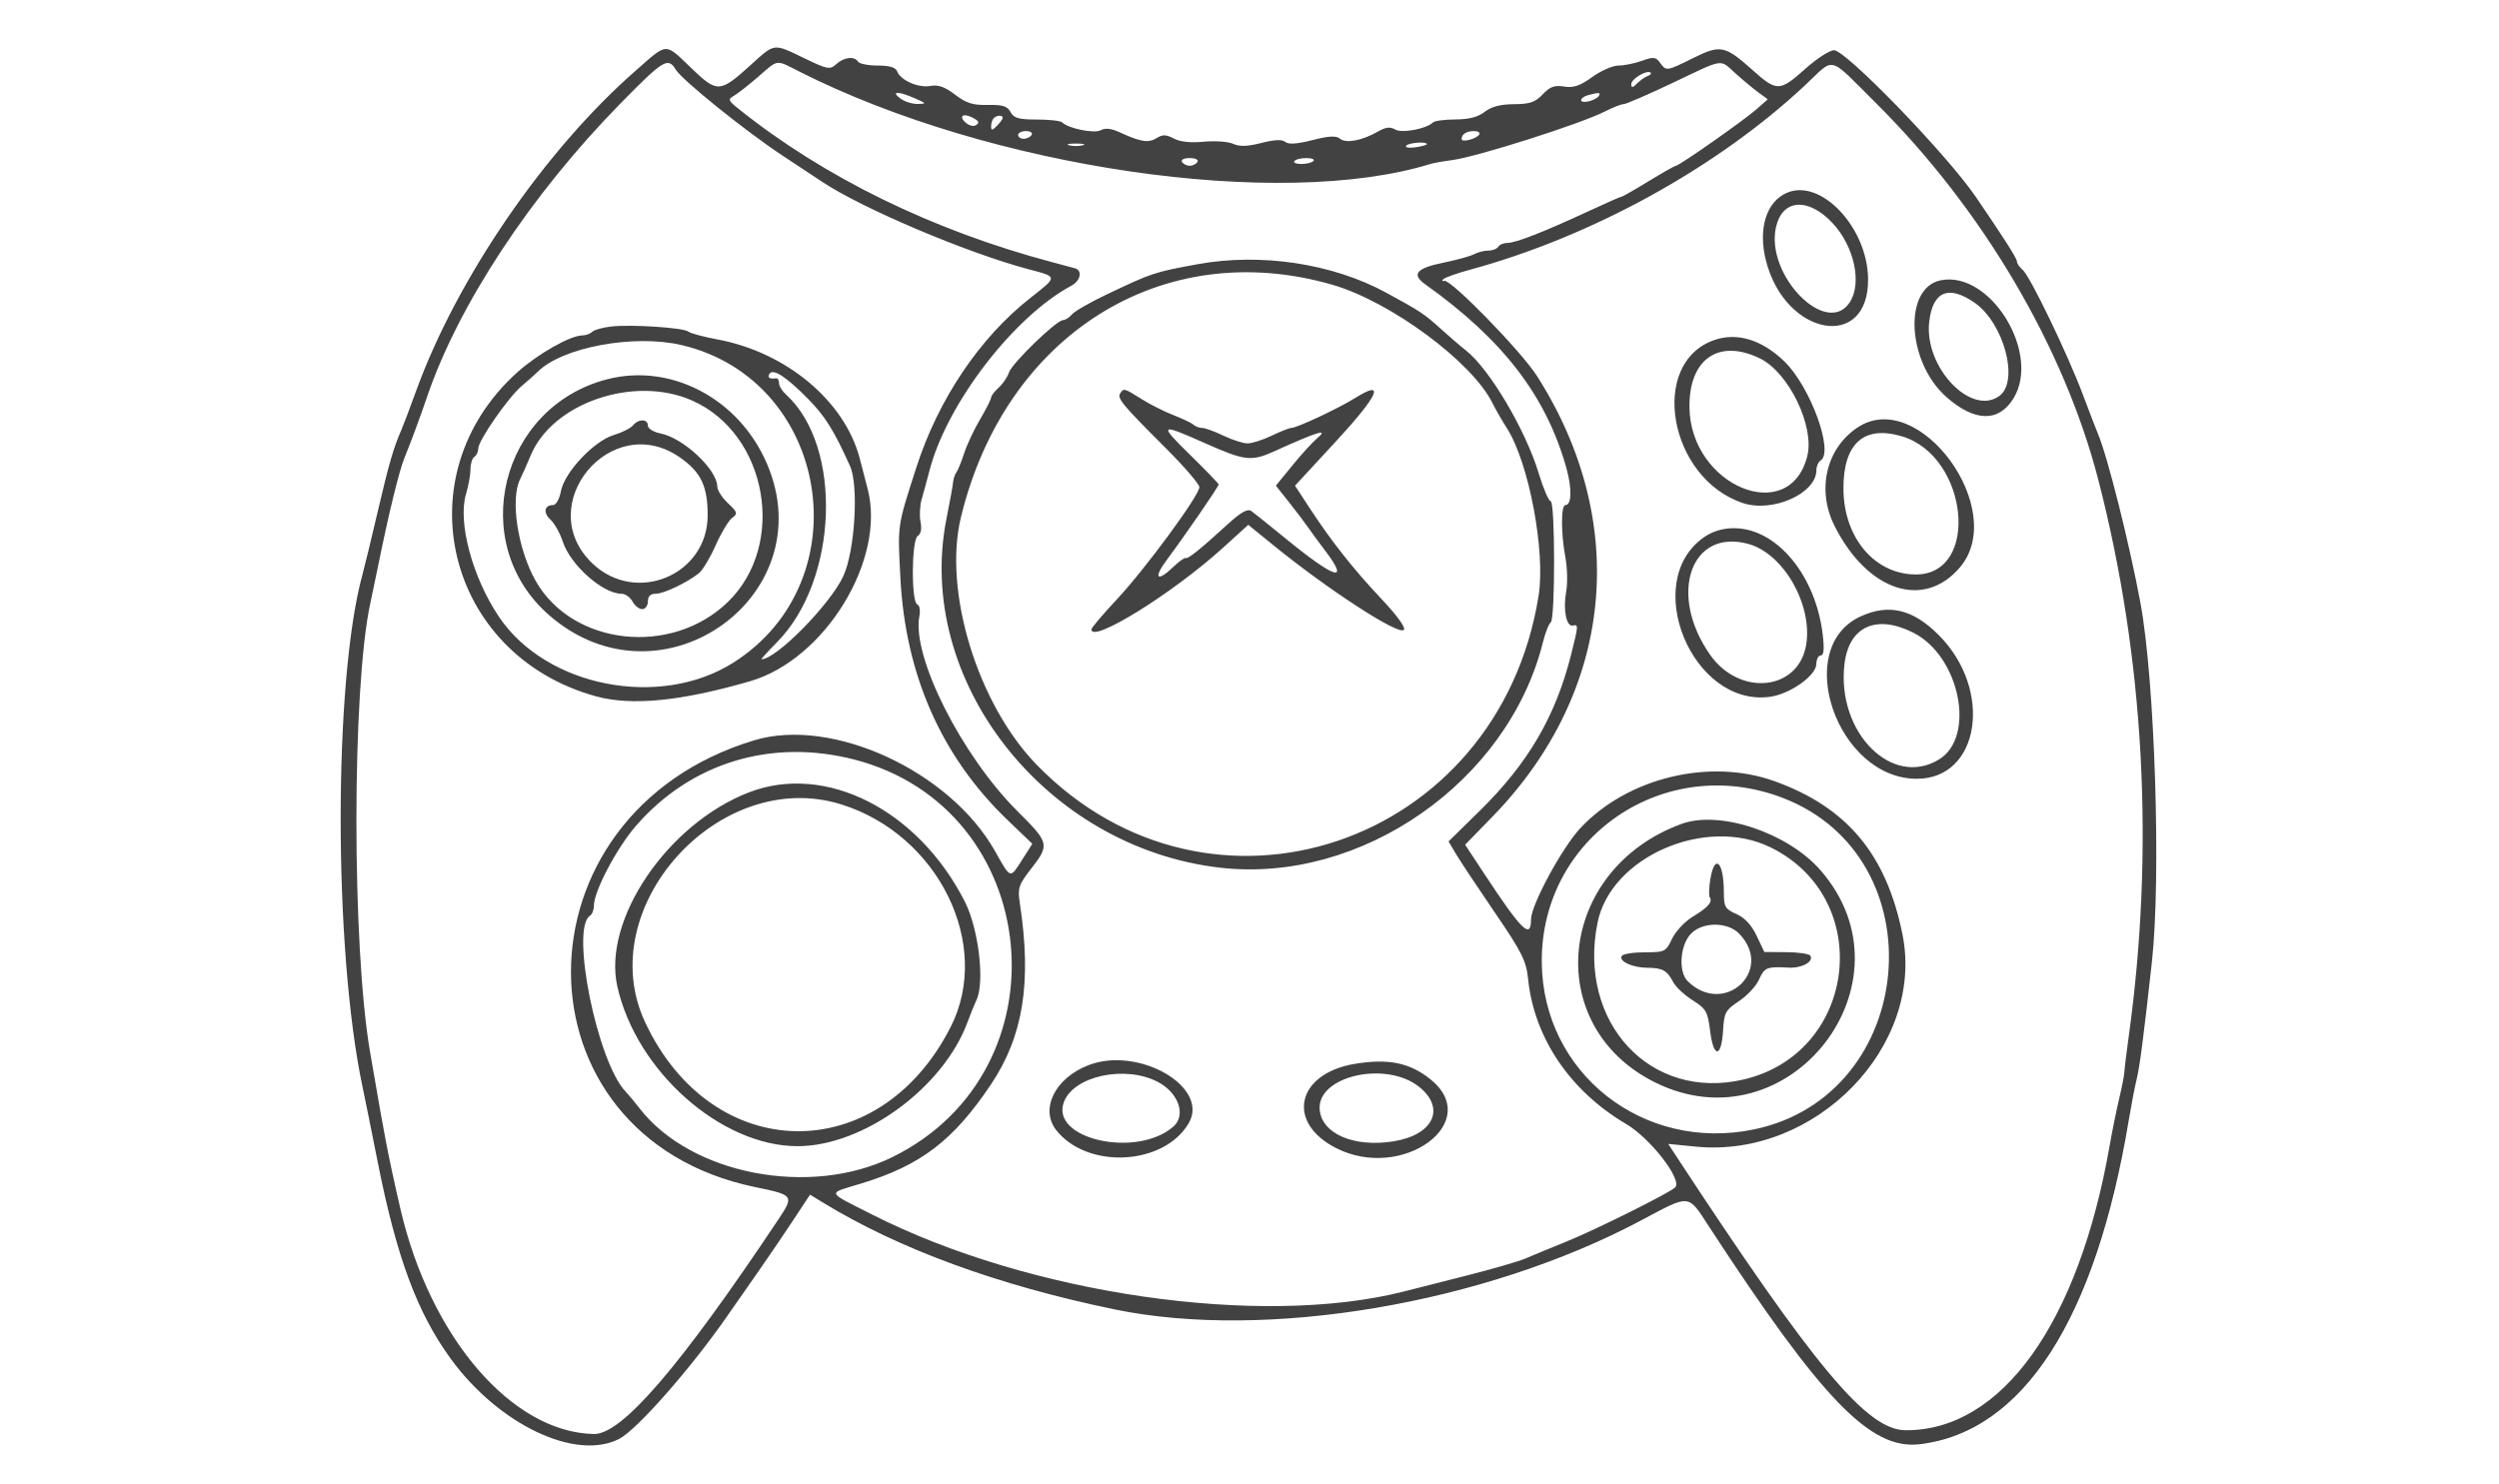 <svg id="svg" version="1.1" xmlns="http://www.w3.org/2000/svg" xmlns:xlink="http://www.w3.org/1999/xlink" width="400" height="237.654" viewBox="0, 0, 400,237.654"><g id="svgg"><path id="path0" d="M101.754 11.307 C 87.222 24.021,73.152 44.548,66.609 62.581 C 65.609 65.337,64.547 68.148,64.248 68.827 C 62.989 71.688,62.263 74.192,60.488 81.790 C 59.457 86.204,58.346 90.787,58.020 91.975 C 53.357 108.950,53.369 152.110,58.042 174.074 C 58.367 175.602,59.463 181.034,60.477 186.145 C 63.483 201.299,66.791 210.203,72.140 217.540 C 79.837 228.098,92.143 233.957,99.107 230.379 C 101.934 228.926,110.559 219.125,116.358 210.777 C 117.716 208.822,120.014 205.528,121.465 203.457 C 122.916 201.386,125.353 197.798,126.881 195.483 L 129.658 191.275 131.650 192.495 C 143.862 199.971,159.692 205.779,178.395 209.643 C 202.635 214.651,237.564 208.752,262.657 195.412 C 270.675 191.149,270.100 191.095,273.597 196.454 C 291.682 224.172,299.411 232.156,307.265 231.233 C 323.820 229.287,335.444 211.263,340.743 179.321 C 341.138 176.944,341.699 174.028,341.991 172.840 C 342.499 170.774,343.093 166.211,344.443 154.012 C 345.927 140.606,344.927 109.100,342.620 96.605 C 340.869 87.118,337.327 73.004,335.803 69.444 C 335.513 68.765,334.444 65.988,333.429 63.272 C 331.011 56.802,324.924 44.171,323.757 43.203 C 323.252 42.784,322.840 42.183,322.840 41.867 C 322.840 41.376,320.725 38.054,316.229 31.481 C 311.583 24.689,295.454 8.018,293.549 8.039 C 292.853 8.046,290.789 9.389,288.961 11.022 C 284.875 14.674,284.402 14.687,280.565 11.254 C 276.109 7.268,275.396 7.120,271.041 9.282 C 266.715 11.428,266.725 11.426,265.711 10.041 C 265.029 9.107,264.659 9.068,262.822 9.732 C 261.663 10.151,259.968 10.494,259.056 10.494 C 258.143 10.494,256.256 11.320,254.861 12.331 C 252.909 13.745,251.873 14.096,250.361 13.856 C 248.816 13.610,248.085 13.877,246.931 15.105 C 245.740 16.373,244.874 16.669,242.331 16.680 C 240.175 16.690,238.716 17.071,237.654 17.901 C 236.592 18.732,235.134 19.113,232.973 19.122 C 231.247 19.130,229.627 19.344,229.373 19.599 C 228.339 20.636,224.385 21.375,223.315 20.731 C 222.530 20.259,221.796 20.349,220.537 21.072 C 218.026 22.515,215.442 22.999,214.486 22.205 C 213.872 21.696,212.727 21.755,210.069 22.433 C 207.620 23.057,206.242 23.150,205.727 22.724 C 205.214 22.299,203.986 22.352,201.894 22.888 C 199.669 23.459,198.419 23.497,197.387 23.027 C 196.602 22.669,194.489 22.518,192.692 22.690 C 190.586 22.893,188.877 22.711,187.884 22.180 C 186.643 21.516,186.104 21.505,185.108 22.127 C 183.827 22.927,182.550 22.721,179.205 21.175 C 177.873 20.560,176.901 20.454,176.197 20.848 C 175.170 21.423,170.984 20.572,170.000 19.588 C 169.751 19.339,167.937 19.136,165.968 19.136 C 163.056 19.136,162.270 18.912,161.747 17.936 C 161.238 16.985,160.487 16.751,158.116 16.805 C 155.733 16.859,154.669 16.524,152.873 15.154 C 151.233 13.903,150.161 13.524,148.932 13.758 C 147.029 14.122,144.162 12.874,143.613 11.443 C 143.360 10.785,142.402 10.494,140.488 10.494 C 138.970 10.494,137.556 10.216,137.346 9.877 C 136.773 8.950,135.114 9.133,133.867 10.261 C 132.840 11.191,132.477 11.125,128.765 9.335 C 123.717 6.900,124.081 6.854,120.129 10.433 C 115.245 14.856,114.809 14.882,110.753 11.000 C 106.322 6.761,106.977 6.738,101.754 11.307 M108.174 11.157 C 109.191 12.835,119.453 21.093,125.319 24.955 C 127.860 26.627,130.658 28.478,131.538 29.068 C 137.918 33.342,154.816 40.509,164.658 43.115 C 169.356 44.359,169.349 44.227,164.895 47.726 C 156.810 54.079,150.178 63.946,146.675 74.839 C 143.590 84.429,143.669 83.883,144.124 92.589 C 144.935 108.101,150.722 121.165,161.264 131.286 L 165.239 135.103 163.638 137.609 C 161.630 140.751,161.829 140.812,159.259 136.258 C 152.026 123.442,133.217 114.773,120.766 118.517 C 81.549 130.308,81.620 181.949,120.863 190.060 C 127.113 191.352,127.149 191.404,124.496 195.380 C 108.817 218.878,99.525 229.680,95.062 229.596 C 81.938 229.351,68.838 214.096,64.083 193.519 C 63.042 189.014,62.296 185.529,61.703 182.407 C 61.158 179.540,60.782 177.413,59.247 168.519 C 56.308 151.492,56.320 110.263,59.267 96.605 C 59.634 94.907,60.185 92.269,60.494 90.741 C 62.225 82.162,63.916 75.254,64.799 73.148 C 65.607 71.224,67.306 66.636,68.343 63.580 C 73.359 48.805,84.984 31.165,99.358 16.518 C 106.209 9.536,106.926 9.100,108.174 11.157 M127.997 11.482 C 158.551 26.928,204.894 33.697,229.012 26.236 C 229.522 26.079,231.045 25.810,232.398 25.639 C 236.324 25.143,252.990 19.839,256.920 17.835 C 258.179 17.192,259.520 16.667,259.899 16.667 C 260.277 16.667,263.801 15.139,267.729 13.272 C 276.144 9.272,275.188 9.413,277.821 11.779 C 278.985 12.825,280.618 14.181,281.448 14.791 L 282.957 15.901 281.139 17.504 C 279.126 19.278,268.768 26.543,268.250 26.543 C 268.070 26.543,266.108 27.654,263.889 29.012 C 261.670 30.370,259.726 31.481,259.569 31.481 C 259.412 31.481,256.986 32.549,254.179 33.854 C 247.144 37.124,242.634 38.889,241.312 38.889 C 240.698 38.889,240.025 39.167,239.815 39.506 C 239.605 39.846,238.890 40.123,238.227 40.123 C 237.563 40.123,236.538 40.383,235.948 40.700 C 235.359 41.017,233.149 41.628,231.037 42.057 C 226.708 42.939,225.882 43.918,228.122 45.514 C 240.594 54.398,247.513 63.418,250.740 75.000 C 251.636 78.215,251.561 80.864,250.574 80.864 C 249.839 80.864,249.835 85.374,250.567 89.268 C 250.879 90.927,250.933 93.395,250.686 94.753 C 250.167 97.611,250.713 100.378,251.752 100.154 C 252.668 99.957,252.661 100.082,251.482 104.785 C 248.994 114.705,244.594 122.225,236.813 129.858 L 231.860 134.716 233.060 136.743 C 233.719 137.858,236.507 142.060,239.254 146.082 C 243.621 152.475,244.293 153.822,244.600 156.790 C 245.572 166.181,251.331 174.690,260.281 179.957 C 264.193 182.259,269.355 188.947,268.126 190.122 C 267.163 191.042,255.347 196.923,250.633 198.827 C 248.095 199.852,245.178 201.058,244.151 201.505 C 243.124 201.953,238.812 203.201,234.568 204.277 C 230.324 205.354,225.880 206.482,224.691 206.783 C 201.789 212.597,164.706 207.218,139.544 194.434 C 132.149 190.676,132.323 191.168,137.801 189.504 C 147.371 186.597,152.581 182.626,158.598 173.653 C 163.799 165.896,165.172 157.282,163.233 144.578 C 162.868 142.185,163.041 141.664,165.057 139.076 C 168.028 135.262,167.952 134.937,162.919 129.938 C 153.931 121.010,145.902 105.072,147.159 98.655 C 147.337 97.745,147.192 96.904,146.837 96.785 C 145.840 96.453,145.889 86.436,146.890 85.817 C 147.406 85.498,147.571 84.677,147.344 83.553 C 147.148 82.584,147.230 80.957,147.526 79.938 C 147.822 78.920,148.389 76.836,148.786 75.309 C 151.569 64.599,162.266 50.677,171.518 45.726 C 172.964 44.951,173.293 43.298,172.068 42.955 C 171.644 42.836,170.046 42.407,168.519 42.003 C 149.348 36.928,131.906 28.401,118.170 17.390 C 116.563 16.101,116.487 15.890,117.442 15.356 C 118.027 15.028,119.776 13.661,121.328 12.318 C 124.675 9.422,124.071 9.497,127.997 11.482 M300.351 16.584 C 317.332 33.463,330.394 55.625,335.872 76.852 C 343.236 105.387,344.898 135.989,340.718 166.049 C 340.364 168.596,340.059 171.096,340.040 171.605 C 340.021 172.114,339.643 174.059,339.199 175.926 C 338.755 177.793,338.078 181.127,337.695 183.333 C 332.743 211.828,320.367 229.109,304.997 228.990 C 298.819 228.943,290.449 218.909,267.991 184.629 L 267.020 183.148 271.452 183.585 C 290.631 185.474,308.127 167.481,304.514 149.582 C 301.930 136.782,295.653 129.263,284.060 125.081 C 273.668 121.333,260.514 124.510,252.951 132.595 C 250.040 135.707,245.062 144.917,245.062 147.191 C 245.062 150.484,243.594 149.040,237.441 139.692 L 234.515 135.249 238.900 130.742 C 258.293 110.807,261.023 83.705,246.007 60.185 C 243.468 56.208,232.194 44.643,231.173 44.968 C 230.833 45.076,230.770 44.951,231.031 44.689 C 231.293 44.428,233.237 43.743,235.352 43.167 C 254.786 37.878,274.831 26.840,288.889 13.686 C 293.832 9.061,292.423 8.704,300.351 16.584 M263.724 12.177 C 263.293 12.330,262.529 12.868,262.026 13.371 C 261.309 14.088,261.111 14.108,261.111 13.462 C 261.111 12.628,263.630 11.131,264.198 11.627 C 264.367 11.776,264.154 12.023,263.724 12.177 M146.380 15.717 C 148.324 16.561,148.356 16.620,146.877 16.643 C 146.008 16.656,144.758 16.259,144.099 15.760 C 142.550 14.589,143.729 14.566,146.380 15.717 M255.910 15.358 C 255.449 16.104,253.086 16.672,253.086 16.037 C 253.086 15.754,253.573 15.396,254.167 15.240 C 255.964 14.771,256.261 14.791,255.910 15.358 M156.084 19.068 C 156.721 19.471,156.744 19.709,156.180 20.058 C 155.770 20.310,154.988 20.068,154.438 19.517 C 153.307 18.386,154.496 18.061,156.084 19.068 M160.494 18.871 C 160.494 19.065,160.077 19.641,159.568 20.150 C 158.801 20.917,158.642 20.927,158.642 20.209 C 158.642 19.732,158.827 19.156,159.053 18.930 C 159.557 18.426,160.494 18.388,160.494 18.871 M165.123 21.605 C 164.914 21.944,164.342 22.222,163.852 22.222 C 163.363 22.222,162.963 21.944,162.963 21.605 C 162.963 21.265,163.535 20.988,164.234 20.988 C 164.933 20.988,165.333 21.265,165.123 21.605 M236.774 21.530 C 236.337 22.238,233.951 22.861,233.951 22.267 C 233.951 21.486,234.725 20.988,235.942 20.988 C 236.584 20.988,236.959 21.232,236.774 21.530 M173.302 23.265 C 172.708 23.420,171.736 23.420,171.142 23.265 C 170.548 23.110,171.034 22.983,172.222 22.983 C 173.410 22.983,173.897 23.110,173.302 23.265 M228.395 23.078 C 228.395 23.209,227.576 23.437,226.576 23.584 C 225.575 23.731,224.897 23.623,225.069 23.345 C 225.375 22.850,228.395 22.608,228.395 23.078 M191.667 25.926 C 191.457 26.265,190.901 26.543,190.432 26.543 C 189.963 26.543,189.407 26.265,189.198 25.926 C 188.980 25.574,189.512 25.309,190.432 25.309 C 191.352 25.309,191.884 25.574,191.667 25.926 M210.237 25.772 C 209.614 26.395,206.793 26.421,207.177 25.800 C 207.344 25.530,208.205 25.309,209.090 25.309 C 209.975 25.309,210.491 25.517,210.237 25.772 M286.111 30.830 C 282.754 32.205,281.367 36.565,282.657 41.690 C 285.735 53.910,299.223 56.268,299.011 44.549 C 298.863 36.409,291.531 28.612,286.111 30.830 M293.322 35.712 C 296.798 39.415,298.084 45.344,296.076 48.408 C 292.382 54.047,282.574 44.091,284.261 36.413 C 285.261 31.858,289.403 31.538,293.322 35.712 M191.667 42.307 C 184.709 43.584,184.405 43.685,177.059 47.184 C 174.457 48.423,171.992 49.842,171.582 50.336 C 171.172 50.830,170.523 51.245,170.140 51.258 C 169.060 51.294,161.957 58.185,161.493 59.646 C 161.266 60.362,160.531 61.445,159.861 62.051 C 159.190 62.658,158.642 63.377,158.642 63.649 C 158.642 63.921,157.848 65.489,156.878 67.134 C 155.909 68.779,154.761 71.222,154.329 72.562 C 153.897 73.903,153.339 75.278,153.090 75.617 C 152.841 75.957,152.604 76.651,152.562 77.160 C 152.521 77.670,152.044 80.309,151.503 83.025 C 146.339 108.938,167.278 135.680,195.269 138.921 C 217.866 141.538,241.346 125.180,246.943 102.922 C 247.350 101.303,247.926 99.828,248.224 99.644 C 248.942 99.201,248.927 80.247,248.208 80.247 C 247.902 80.247,247.040 78.236,246.294 75.779 C 244.171 68.788,238.393 59.042,234.621 56.088 C 233.743 55.400,231.902 53.818,230.530 52.573 C 227.986 50.263,227.320 49.823,221.914 46.876 C 213.308 42.184,201.803 40.446,191.667 42.307 M213.272 45.593 C 222.567 48.283,235.609 57.921,238.877 64.513 C 239.380 65.528,240.438 67.368,241.227 68.602 C 244.714 74.052,247.403 88.306,246.277 95.370 C 239.895 135.416,193.674 150.982,165.923 122.432 C 156.490 112.726,150.954 94.674,153.795 82.879 C 160.855 53.566,186.110 37.733,213.272 45.593 M310.661 44.873 C 304.620 46.064,305.201 57.977,311.573 63.586 C 316.075 67.549,319.911 67.629,322.272 63.808 C 326.739 56.580,318.600 43.308,310.661 44.873 M316.062 48.465 C 320.740 51.707,323.231 61.003,320.056 63.369 C 315.538 66.737,307.976 58.802,308.794 51.551 C 309.347 46.641,311.879 45.566,316.062 48.465 M97.840 52.277 C 96.481 52.428,95.106 52.811,94.784 53.128 C 94.461 53.444,93.750 53.704,93.202 53.704 C 91.301 53.704,86.066 56.674,82.816 59.595 C 64.409 76.145,71.354 104.847,95.370 111.479 C 101.074 113.054,108.984 112.282,120.062 109.069 C 132.044 105.594,141.816 89.629,138.889 78.312 C 138.549 77.000,137.978 74.799,137.619 73.421 C 135.220 64.217,125.872 56.395,114.815 54.340 C 112.608 53.930,110.525 53.369,110.185 53.093 C 109.406 52.461,101.114 51.913,97.840 52.277 M274.383 54.448 C 263.846 58.130,267.096 76.597,278.975 80.543 C 283.753 82.130,290.741 79.000,290.741 75.273 C 290.741 74.654,291.040 73.962,291.407 73.735 C 293.593 72.384,289.782 61.915,285.638 57.889 C 282.034 54.387,278.047 53.168,274.383 54.448 M109.117 55.252 C 132.767 60.828,138.027 92.938,117.440 106.060 C 105.676 113.558,87.453 110.019,79.872 98.765 C 75.615 92.446,73.242 83.605,74.593 79.098 C 74.987 77.784,75.309 75.993,75.309 75.119 C 75.309 74.245,75.586 73.358,75.926 73.148 C 76.265 72.938,76.543 72.351,76.543 71.843 C 76.543 70.544,81.354 63.608,83.518 61.787 C 84.510 60.952,85.658 59.933,86.070 59.521 C 90.001 55.590,101.510 53.458,109.117 55.252 M281.750 57.412 C 286.330 59.673,290.478 68.267,289.284 73.022 C 286.440 84.355,270.597 77.826,270.421 65.247 C 270.312 57.472,275.126 54.142,281.750 57.412 M129.308 63.828 C 132.045 66.594,133.512 68.939,136.064 74.630 C 137.470 77.766,136.834 88.226,134.995 92.223 C 132.910 96.754,124.251 105.556,121.879 105.556 C 121.768 105.556,122.896 104.318,124.387 102.806 C 134.174 92.879,134.934 71.424,125.792 63.151 C 125.187 62.603,124.691 61.781,124.691 61.324 C 124.691 60.867,124.483 60.527,124.228 60.567 C 123.204 60.729,122.787 60.461,123.149 59.875 C 123.727 58.939,125.763 60.246,129.308 63.828 M97.222 60.715 C 80.090 65.112,74.678 86.932,87.859 98.463 C 106.065 114.389,132.739 94.803,122.278 73.190 C 117.552 63.426,107.044 58.194,97.222 60.715 M110.781 64.125 C 122.842 69.460,125.987 87.180,116.505 96.382 C 107.499 105.121,91.662 103.397,85.757 93.034 C 82.865 87.957,81.632 79.858,83.270 76.689 C 83.575 76.100,84.322 74.413,84.931 72.941 C 88.425 64.492,101.518 60.027,110.781 64.125 M179.297 63.002 C 178.805 63.797,179.636 64.793,186.574 71.724 C 189.545 74.692,191.975 77.512,191.975 77.991 C 191.975 79.326,183.297 91.132,178.748 95.988 C 176.521 98.364,174.697 100.517,174.695 100.772 C 174.677 103.089,187.700 95.011,195.736 87.720 L 199.805 84.028 203.742 87.230 C 212.594 94.430,223.826 101.730,224.703 100.853 C 225.042 100.514,223.648 98.575,221.199 95.978 C 216.641 91.147,213.179 86.770,209.661 81.393 L 207.284 77.761 213.888 70.608 C 220.693 63.238,221.825 60.648,216.892 63.733 C 214.233 65.396,207.573 68.519,206.686 68.519 C 206.371 68.519,204.963 69.074,203.558 69.753 C 202.153 70.432,200.413 70.988,199.691 70.988 C 198.970 70.988,197.230 70.432,195.825 69.753 C 194.419 69.074,192.895 68.519,192.437 68.519 C 191.979 68.519,191.341 68.283,191.019 67.994 C 190.696 67.706,189.246 67.011,187.797 66.451 C 186.347 65.891,184.061 64.738,182.716 63.889 C 179.932 62.131,179.848 62.110,179.297 63.002 M101.317 68.110 C 100.940 68.564,99.556 69.258,98.241 69.652 C 95.076 70.601,90.353 75.618,89.787 78.633 C 89.556 79.868,89.002 80.864,88.548 80.864 C 87.127 80.864,86.896 82.091,88.110 83.196 C 88.752 83.781,89.641 85.370,90.085 86.728 C 91.308 90.469,96.488 95.062,99.482 95.062 C 100.082 95.062,100.871 95.617,101.235 96.296 C 101.598 96.975,102.302 97.531,102.799 97.531 C 103.297 97.531,103.704 96.975,103.704 96.296 C 103.704 95.465,104.115 95.062,104.963 95.062 C 106.246 95.062,109.936 93.306,111.877 91.771 C 112.467 91.304,113.668 89.300,114.545 87.317 C 115.422 85.335,116.605 83.363,117.175 82.936 C 118.120 82.226,118.062 82.020,116.512 80.560 C 115.579 79.682,114.813 78.488,114.811 77.907 C 114.800 75.185,109.380 70.114,105.710 69.393 C 104.599 69.174,103.704 68.616,103.704 68.141 C 103.704 67.049,102.214 67.029,101.317 68.110 M297.367 68.418 C 292.293 71.764,290.732 78.449,293.670 84.251 C 298.967 94.712,307.983 97.647,313.754 90.789 C 321.517 81.563,307.158 61.961,297.367 68.418 M192.931 70.978 C 199.229 73.781,200.301 73.909,203.892 72.286 C 211.077 69.038,212.802 68.522,210.765 70.230 C 210.065 70.816,208.307 72.750,206.858 74.527 L 204.222 77.758 206.313 80.391 C 207.462 81.840,208.804 83.609,209.294 84.323 C 209.784 85.037,211.083 86.808,212.180 88.258 C 216.119 93.465,213.635 92.650,205.651 86.117 C 203.157 84.077,200.746 82.143,200.293 81.820 C 199.697 81.396,198.632 81.997,196.462 83.981 C 192.107 87.962,190.165 89.522,189.780 89.350 C 189.593 89.266,188.731 89.880,187.865 90.714 C 185.183 93.295,184.532 92.621,186.791 89.600 C 189.638 85.793,195.062 77.903,195.062 77.568 C 195.062 77.422,193.048 75.331,190.586 72.921 C 185.381 67.825,185.544 67.690,192.931 70.978 M304.446 69.863 C 315.083 73.051,316.984 91.975,306.666 91.975 C 300.062 91.975,295.081 86.063,295.068 78.210 C 295.056 70.979,298.358 68.039,304.446 69.863 M108.866 73.261 C 112.208 75.607,113.272 77.838,113.272 82.504 C 113.272 92.052,101.833 96.856,94.857 90.239 C 85.066 80.951,97.812 65.504,108.866 73.261 M272.833 85.957 C 262.529 92.970,270.811 113.239,283.296 111.565 C 286.502 111.135,290.710 108.169,290.728 106.327 C 290.735 105.563,291.057 104.938,291.443 104.938 C 291.929 104.938,292.026 103.920,291.757 101.637 C 290.635 92.087,284.374 84.568,277.544 84.568 C 275.791 84.568,274.173 85.045,272.833 85.957 M279.877 87.095 C 285.472 88.649,290.135 96.775,289.110 103.187 C 287.922 110.618,278.448 111.606,273.696 104.795 C 266.946 95.121,270.644 84.532,279.877 87.095 M297.840 98.682 C 286.791 103.709,294.048 124.700,306.831 124.689 C 316.927 124.681,319.081 110.439,310.311 101.669 C 306.178 97.536,302.364 96.623,297.840 98.682 M306.223 101.282 C 313.690 105.019,316.323 117.964,310.355 121.602 C 302.848 126.179,293.996 117.288,295.223 106.404 C 295.908 100.328,300.264 98.299,306.223 101.282 M136.676 121.591 C 167.075 129.366,171.151 171.324,142.859 185.252 C 129.675 191.742,110.568 188.058,102.364 177.444 C 101.588 176.439,100.588 175.239,100.143 174.777 C 95.601 170.061,91.255 148.576,94.444 146.605 C 94.784 146.395,95.062 145.678,95.062 145.012 C 95.062 142.692,98.717 135.761,101.825 132.187 C 110.585 122.116,123.442 118.207,136.676 121.591 M119.899 126.857 C 106.865 131.873,96.426 147.245,98.807 157.915 C 101.837 171.494,115.390 183.514,127.667 183.511 C 138.232 183.508,151.046 174.127,154.892 163.580 C 155.326 162.392,155.960 160.827,156.301 160.102 C 157.652 157.238,156.641 148.704,154.437 144.364 C 146.964 129.644,132.157 122.139,119.899 126.857 M285.338 127.741 C 310.303 137.303,306.984 175.414,280.715 180.835 C 263.031 184.485,246.951 171.821,246.783 154.112 C 246.593 134.044,266.408 120.491,285.338 127.741 M134.683 128.796 C 150.232 133.670,158.861 151.268,152.160 164.443 C 140.680 187.019,113.972 186.585,103.250 163.649 C 94.690 145.338,115.135 122.669,134.683 128.796 M269.136 131.919 C 249.225 139.225,246.671 164.247,264.913 173.300 C 286.352 183.941,307.113 157.235,291.354 139.287 C 286.081 133.282,275.229 129.683,269.136 131.919 M283.412 135.673 C 300.151 143.883,297.298 168.556,279.115 172.831 C 264.209 176.335,252.478 163.755,255.708 147.728 C 257.834 137.177,273.012 130.572,283.412 135.673 M273.769 140.718 C 273.542 142.064,273.499 143.396,273.674 143.680 C 274.147 144.445,273.406 145.279,270.899 146.802 C 269.662 147.553,268.191 149.135,267.629 150.318 C 266.650 152.383,266.475 152.469,263.279 152.469 C 261.448 152.469,259.786 152.733,259.587 153.055 C 259.064 153.902,261.311 154.937,263.694 154.948 C 266.100 154.959,266.840 155.372,267.835 157.262 C 268.240 158.031,269.636 159.332,270.938 160.154 C 273.094 161.515,273.343 161.957,273.738 165.118 C 274.280 169.456,275.543 169.373,275.802 164.983 C 275.970 162.119,276.188 161.719,278.357 160.283 C 279.662 159.420,281.105 157.865,281.564 156.826 C 282.423 154.886,282.805 154.733,286.296 154.926 C 288.410 155.042,290.361 153.970,289.772 153.016 C 289.586 152.715,287.852 152.459,285.920 152.447 L 282.407 152.424 281.173 149.823 C 280.354 148.099,279.262 146.925,277.932 146.339 C 276.123 145.543,275.926 145.199,275.926 142.840 C 275.926 138.004,274.470 136.571,273.769 140.718 M278.430 149.537 C 284.042 155.451,275.881 162.830,270.110 157.059 C 268.709 155.657,268.873 151.735,270.415 149.775 C 272.141 147.581,276.453 147.453,278.430 149.537 M174.246 170.534 C 168.883 172.590,166.409 177.566,169.068 180.946 C 174.037 187.263,186.309 186.618,190.272 179.832 C 193.652 174.045,182.286 167.451,174.246 170.534 M216.901 170.324 C 207.584 171.850,205.775 179.638,213.778 183.774 C 224.424 189.276,237.615 179.653,228.894 172.746 C 225.606 170.142,222.207 169.455,216.901 170.324 M185.294 173.204 C 188.643 174.937,189.909 178.548,187.809 180.381 C 181.926 185.512,168.036 182.375,170.298 176.426 C 171.880 172.264,180.073 170.504,185.294 173.204 M227.160 174.020 C 231.450 177.461,229.424 181.730,223.022 182.742 C 216.707 183.740,211.567 181.527,211.234 177.665 C 210.771 172.290,221.845 169.756,227.160 174.020 " stroke="none" fill="#434242" fill-rule="evenodd"></path></g></svg>